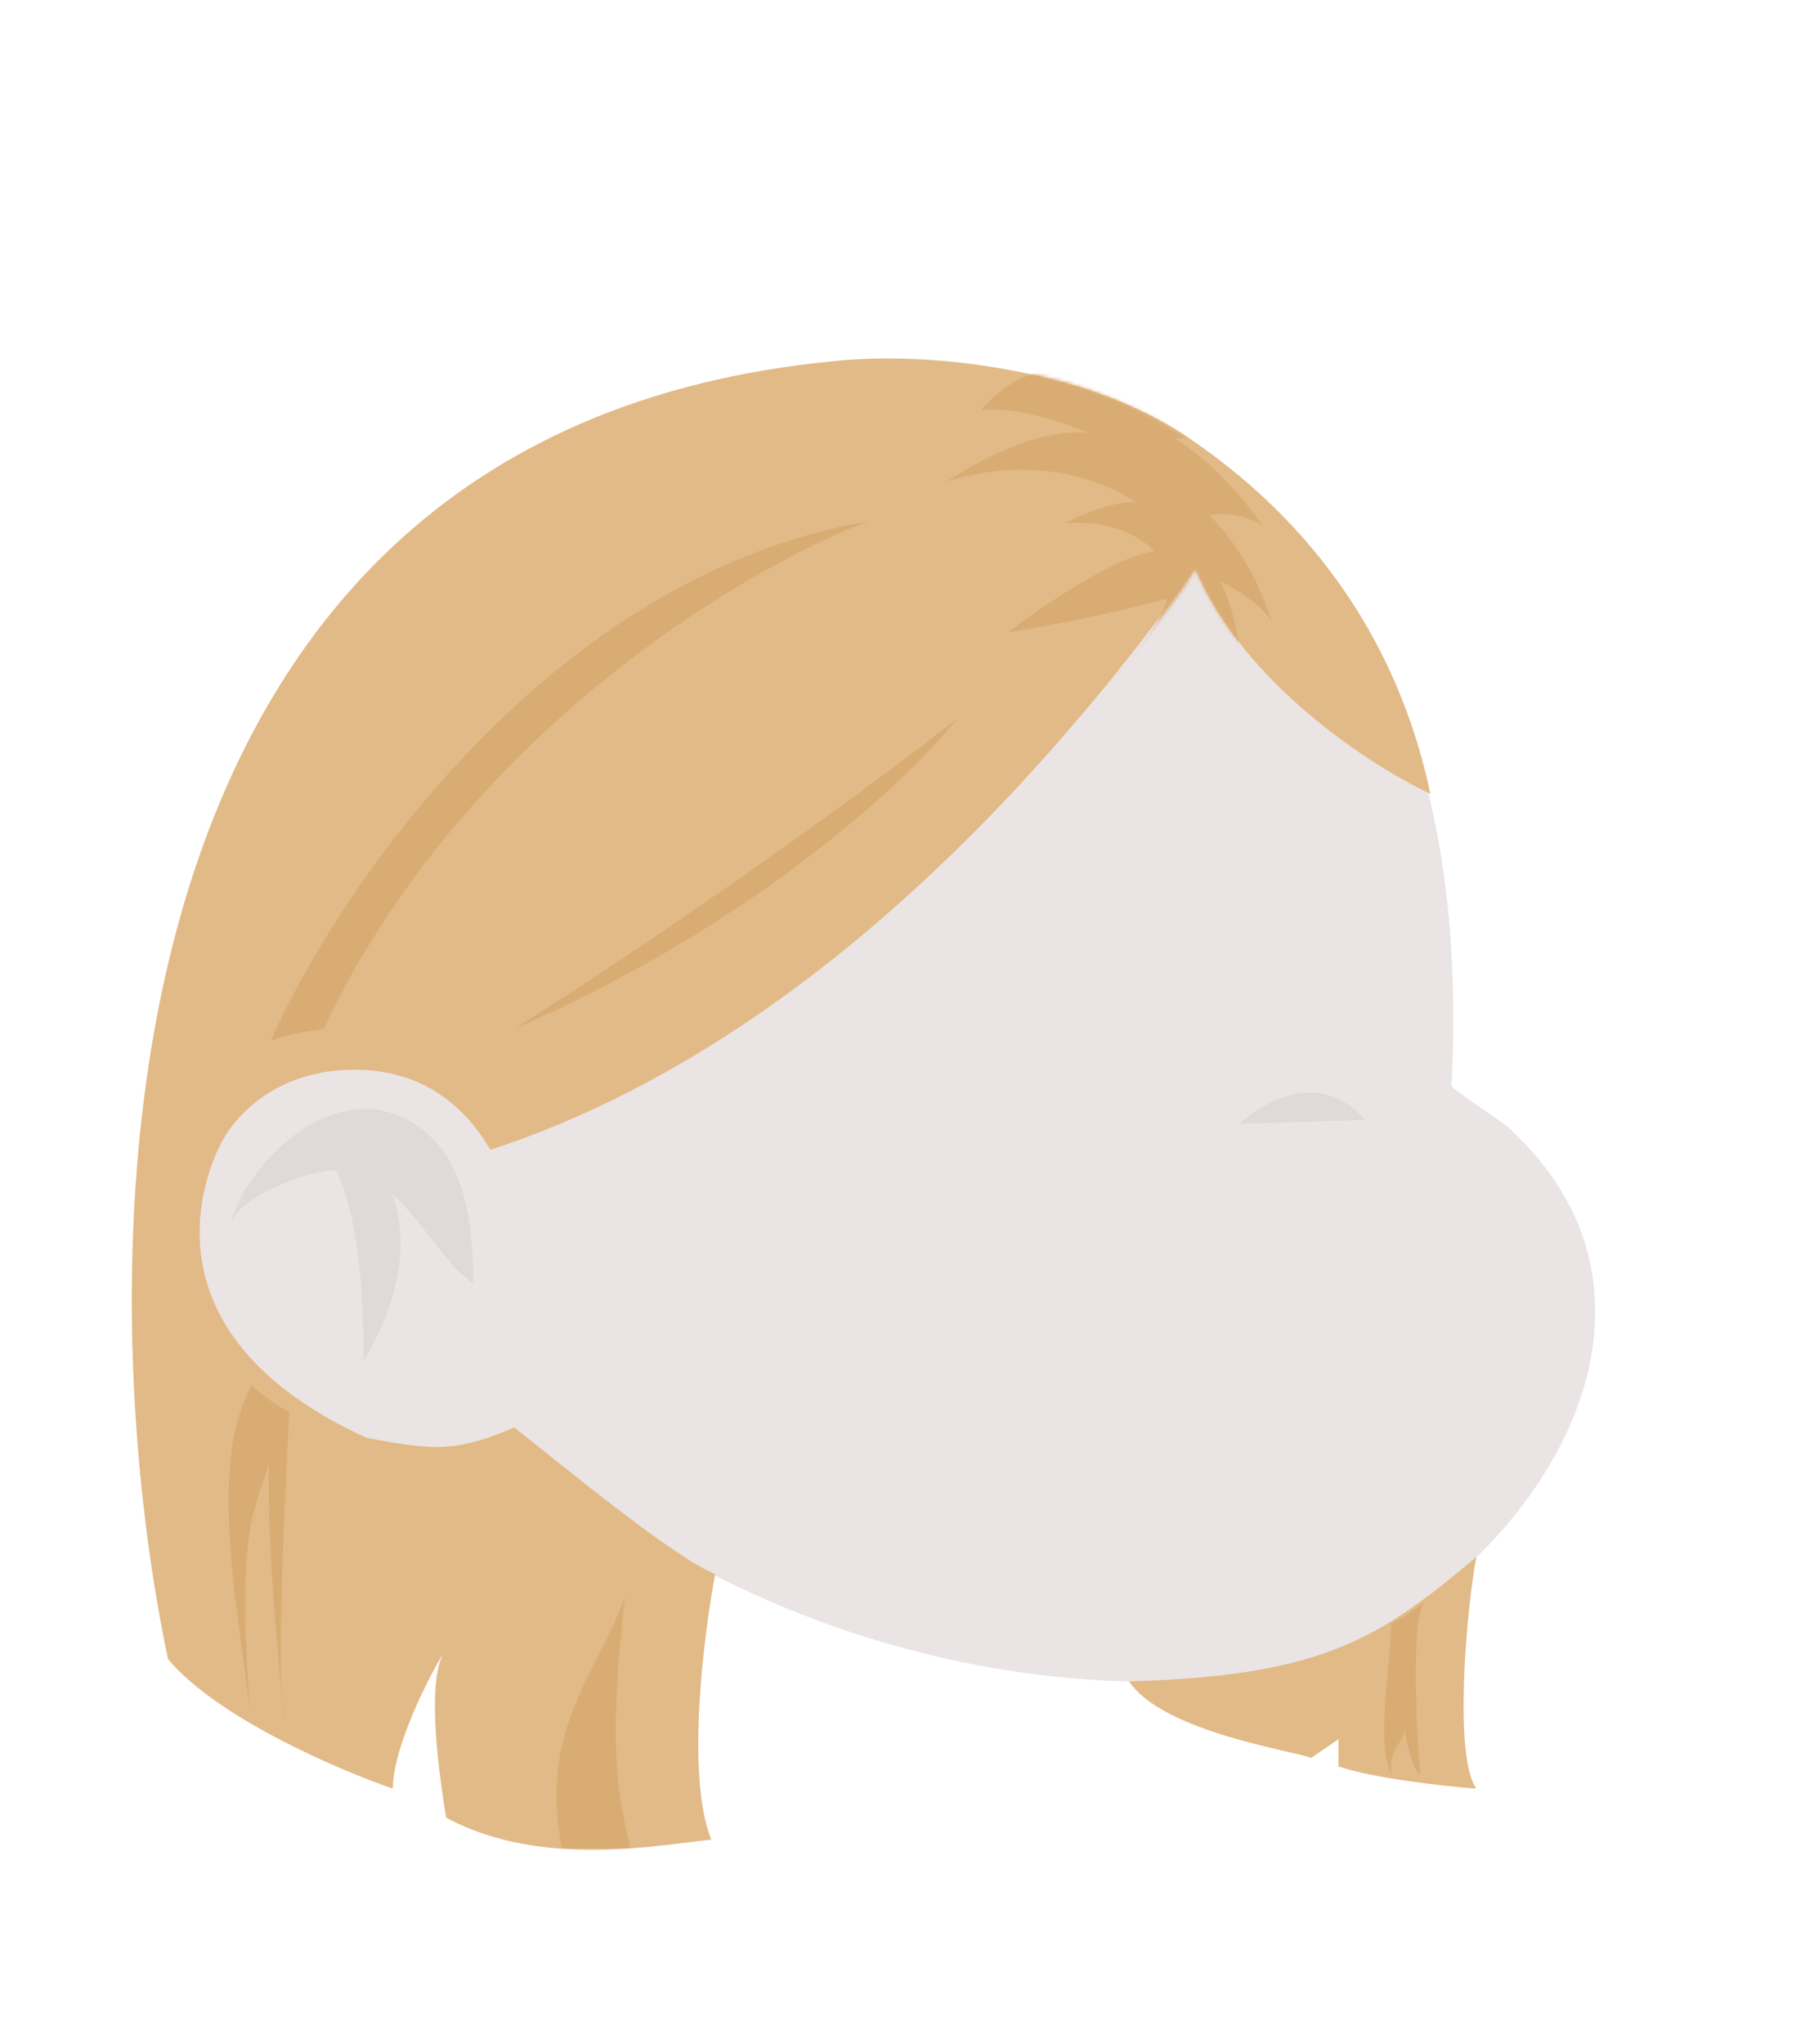 <svg width="530" height="600" viewBox="0 0 530 600" fill="none" xmlns="http://www.w3.org/2000/svg">
<rect width="530" height="600" fill="#E5E5E5"/>
<rect x="-1274" y="-790" width="2500" height="2955" rx="45" fill="white"/>
<path d="M304.778 110.621C304.778 110.621 436.165 131.213 426.202 318.748C426.166 319.443 441.394 329.57 442.586 330.652C453.204 340.272 462.113 352.591 466.009 367.003C479.881 418.321 430.285 471.199 390.179 485.234C375.198 490.476 359.363 493.021 343.498 493.483C240.359 496.492 103.808 430.828 96.795 302.59C96.543 297.989 96.481 293.383 96.6 288.788C97.221 264.438 103.088 240.725 111.93 218.706C111.926 218.707 169.328 76.089 304.778 110.621Z" fill="#EBE4E4"/>
<path opacity="0.3" d="M363.803 329.889C363.803 329.889 384.645 310.025 400.78 328.701L363.803 329.889Z" fill="#C9BABA"/>
<path d="M169.754 419.896C85.551 460.571 26.687 383.453 56.918 334.269C76.202 302.896 119.311 296.622 139.86 321.763C151.987 336.6 160.63 356.198 164.3 375.37" fill="#EBE4E4"/>
<path opacity="0.3" d="M115.268 350.549C123.984 358.3 130.086 370.421 138.912 376.685C138.92 364.848 137.96 352.297 132.747 342.109C127.454 331.762 116.15 323.875 103.111 325.806C86.951 328.2 71.333 345.233 67.434 359.735C69.766 351.057 91.019 343.379 98.665 343.48C107.847 361.82 106.671 399.733 106.671 399.733C120.142 377.095 118.659 360.398 115.268 350.549Z" fill="#C9BABA"/>
<path d="M351 167C318.5 212 245 304.5 144 337.5C137.167 325.833 125 313.6 103 314C75.5 314.5 65.5 334.5 65.5 334.5C65.5 334.5 33.5 388 107.5 422C128 426 134.5 426 151 419C162.167 427.667 197.6 457.2 210 462C206.833 478.833 201.242 520.8 208.842 540C194.342 541.333 159 548.7 131 533.5C128.181 516.377 125.701 493.954 130.115 485.405C124.846 494.015 115.342 513.669 115.342 525C99.342 519.5 63.742 504.2 49.342 487C27.009 382 19 127.5 245 106C264.833 103.667 315.4 105.7 349 128.5C391 157 412 195 420 233C402.833 225 365 200.6 351 167Z" fill="#E2BA87"/>
<path d="M433.5 525C426.7 515.4 430.667 471.833 433.5 457C405.5 480.5 389 492 331.5 493.5C341.5 508.5 380.5 514 385 516L393 510.5V518.5C403.8 522.1 424.5 524.333 433.5 525Z" fill="#E2BA87"/>
<mask id="mask0" style="mask-type:alpha" maskUnits="userSpaceOnUse" x="245" y="105" width="176" height="128">
<path d="M346.501 127.5C312.901 104.7 264.834 103.667 245 106C250.477 135.667 267.372 198.8 314 214C327.672 196.282 343.992 179.791 351 167C365 200.6 402.834 225 420 233C412 195 388.501 156 346.501 127.5Z" fill="#E2BA87"/>
</mask>
<g mask="url(#mask0)">
<path d="M338.932 161.814C338.932 161.814 330.656 152.005 312.602 153.644C312.602 153.644 325.391 146.699 333.664 147.516C333.664 147.516 311.098 130.762 278 141.388C278 141.388 301.318 125.043 319.751 127.086C319.751 127.086 300.194 118.507 287.781 120.55C287.781 120.55 297.561 108.29 310.346 108.698C310.346 108.698 300.19 90.719 284.392 85C284.392 85 315.987 93.992 324.259 100.528C342.689 108.29 359.614 131.175 359.614 131.175C353.973 127.907 344.945 128.724 344.945 128.724C359.614 137.716 370.899 154.465 370.899 154.465C363.754 149.563 355.101 151.197 355.101 151.197C369.018 165.091 373.531 183.07 373.531 183.07C371.651 177.351 358.11 170.402 358.11 170.402C363.374 179.802 364.502 194.917 364.502 194.917L353.217 180.206C353.217 180.206 330.276 199.411 324.255 201.862C324.255 201.862 341.556 183.883 342.685 175.712C342.685 175.712 316.731 182.657 296.045 185.521C296.053 185.512 325.015 163.448 338.932 161.814Z" fill="#D9AC74"/>
</g>
<path d="M281 211C267 228.667 221.4 271.6 151 302C173.333 288 230.6 250.2 281 211Z" fill="#D9AC74"/>
<path d="M95 302C135.8 215.6 218.667 166.667 255 153C161.4 169 99 261.333 79.5 305.5C83.1 303.9 91.333 302.5 95 302Z" fill="#D9AC74"/>
<path d="M74 406.5C76 409 81.8 412.9 85 414.5C83.71 436.425 81.755 478.975 82.758 497.848C83.023 500.514 83.274 502.923 83.5 505C83.163 503.374 82.921 500.926 82.758 497.848C80.876 478.909 78.299 447.032 79 429.5C75.333 442.833 69.1 447.3 73.5 502.5C68.833 466.833 61.6 428.1 74 406.5Z" fill="#D9AC74"/>
<path d="M408.5 476.5C411.3 475.3 416 472 418 470.5C414.4 476.5 415.833 506.667 417 521C414.6 519 413 511.5 412.5 508C410.9 513.2 407.833 513.5 408.5 521C404.1 511 408 492.5 408.5 476.5Z" fill="#D9AC74"/>
<path d="M183.5 468.5C178.7 512.1 181 524 185 542.5H175H165C157.8 507.3 176.167 490.5 183.5 468.5Z" fill="#D9AC74"/>
</svg>

